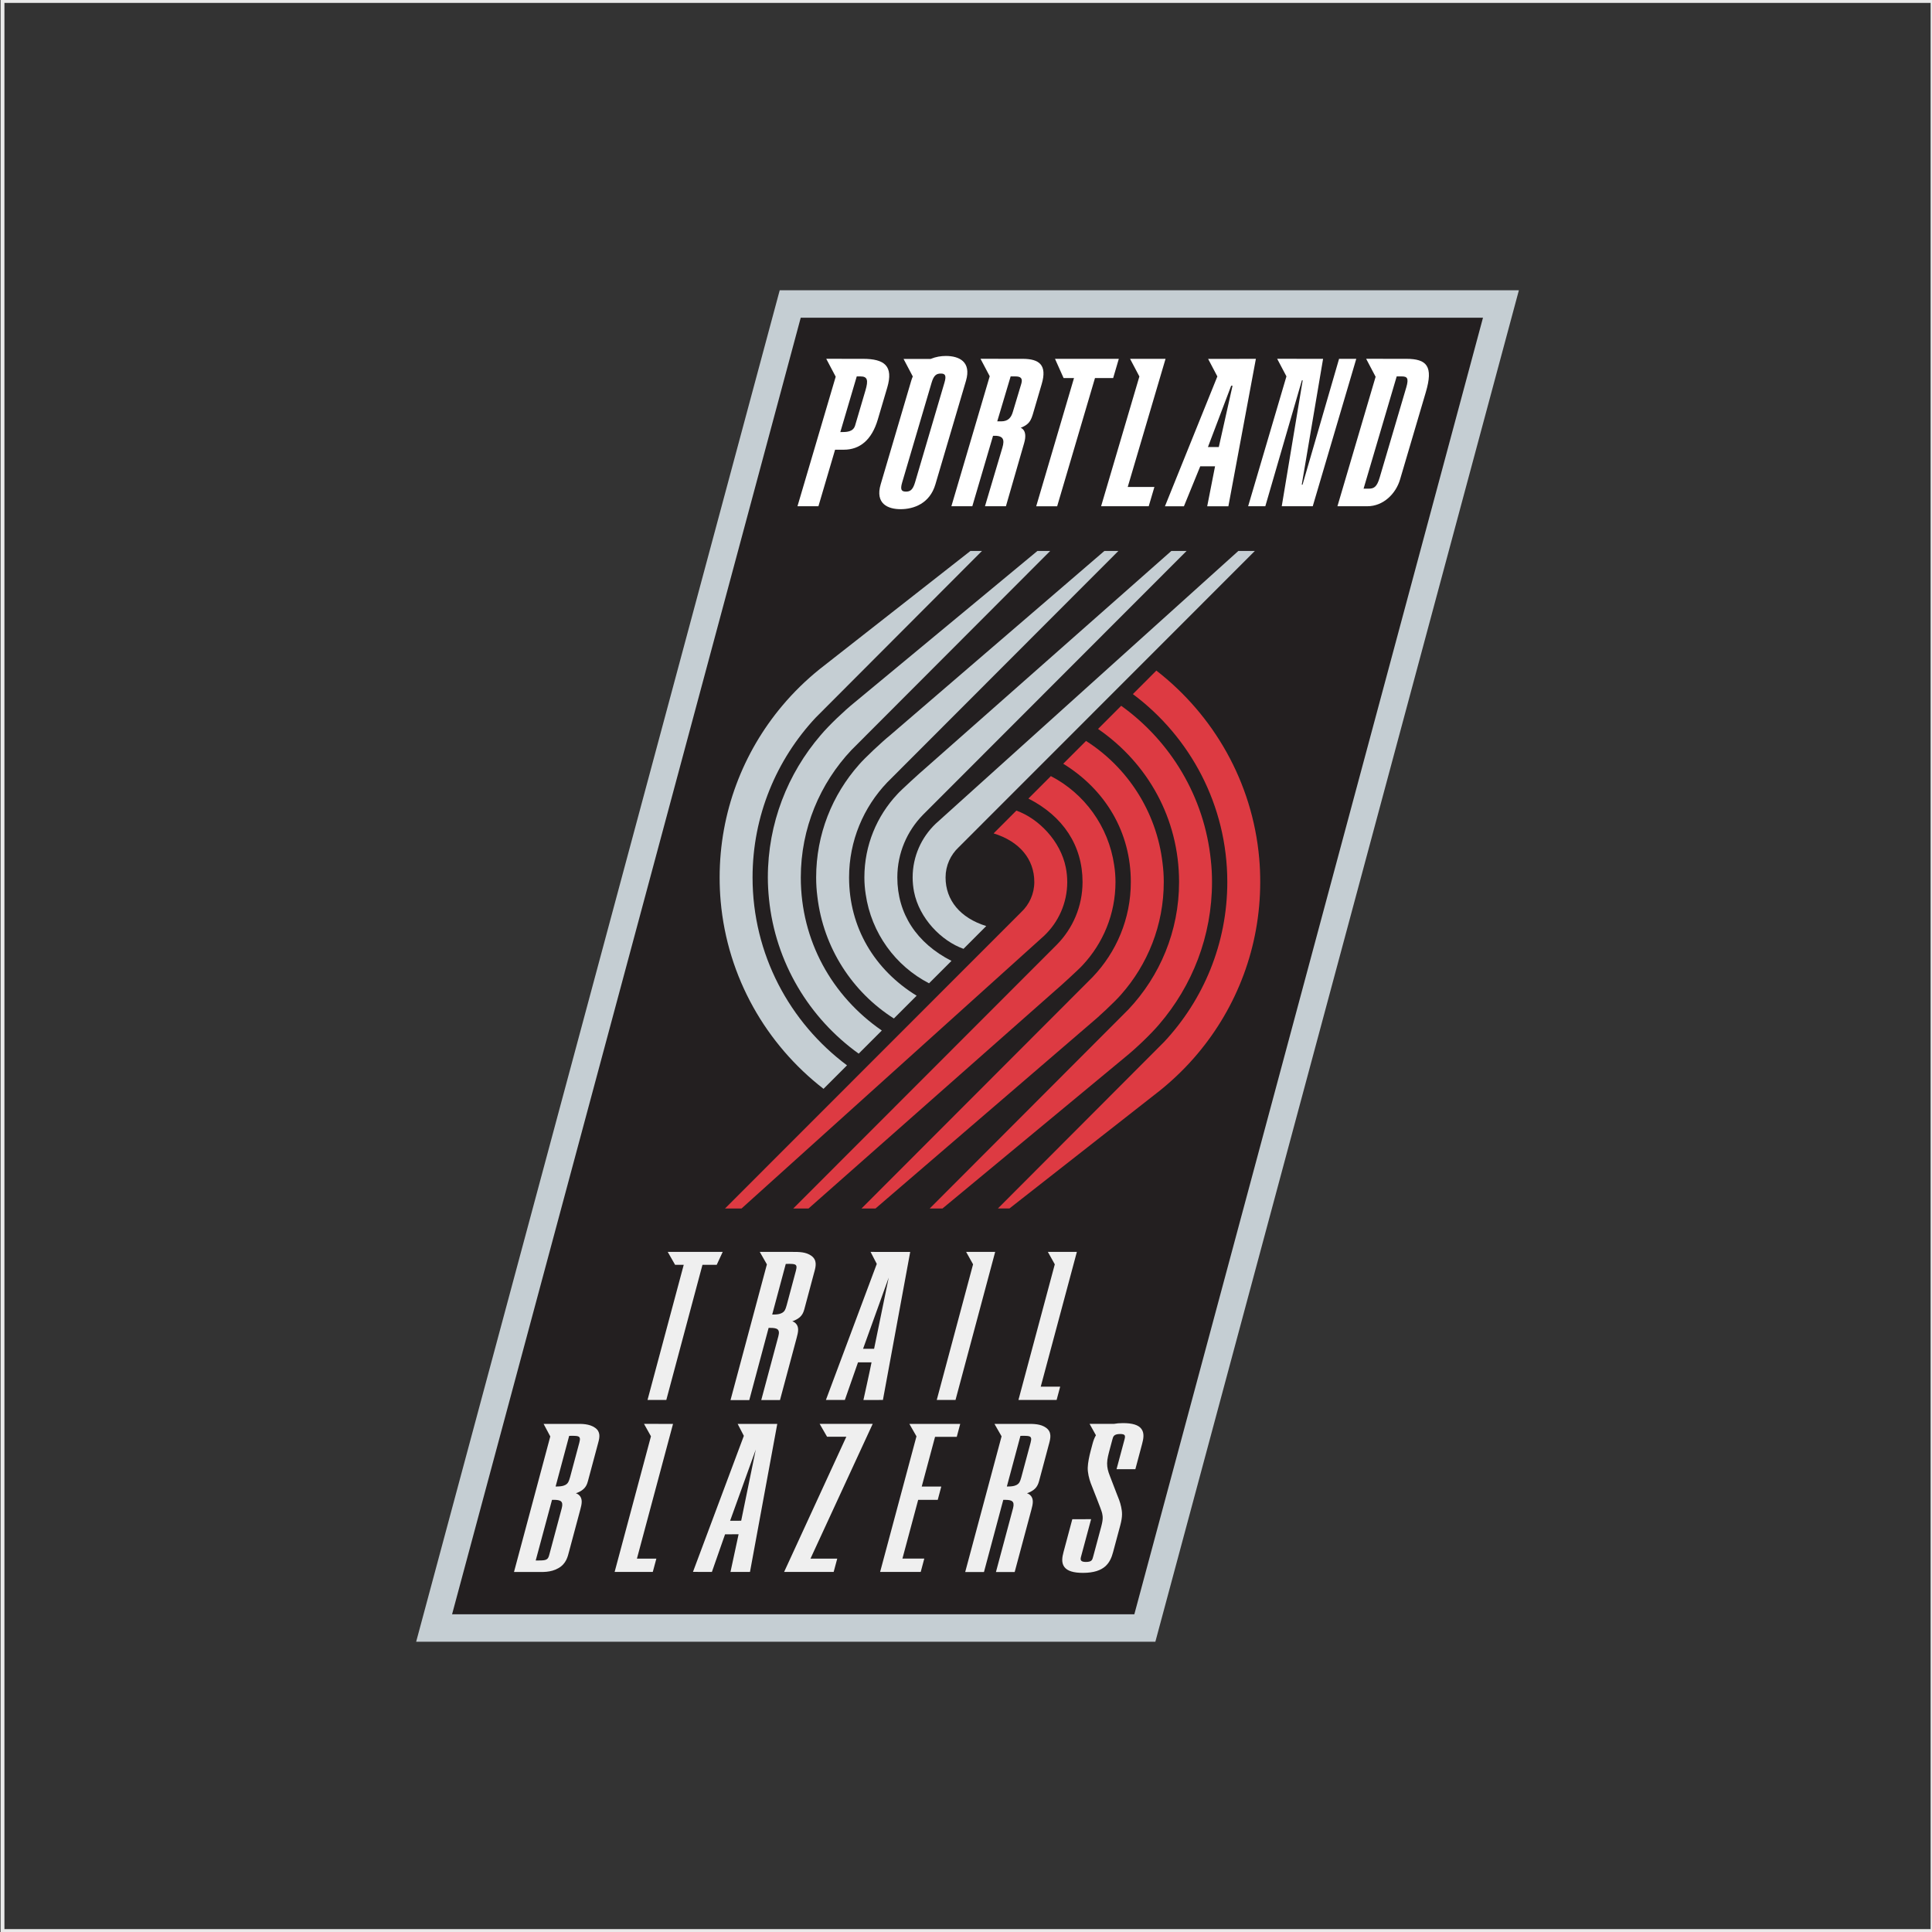 <?xml version="1.0" encoding="utf-8"?>
<!-- Generator: Adobe Illustrator 16.0.0, SVG Export Plug-In . SVG Version: 6.00 Build 0)  -->
<!DOCTYPE svg PUBLIC "-//W3C//DTD SVG 1.1//EN" "http://www.w3.org/Graphics/SVG/1.1/DTD/svg11.dtd">
<svg version="1.1" id="content" xmlns="http://www.w3.org/2000/svg" xmlns:xlink="http://www.w3.org/1999/xlink" x="0px" y="0px"
	 width="500px" height="500px" viewBox="0 0 500 500" enable-background="new 0 0 500 500" xml:space="preserve">
<rect x="0" y="0" width="500" height="500" fill="#333333" stroke="none"/>
<g id="bounds">
	<rect x="0.645" y="0.25" fill="none" stroke="#EAEAEA" stroke-miterlimit="10" width="499.5" height="499.5"/>
</g>
<rect id="position" x="0.5" y="0.5" display="none" fill="none" stroke="#000000" width="499" height="499"/>
<g>
	<path fill="#C5CED3" d="M201.791,75.118l-94.09,349.765h191.305l94.082-349.765H201.791L201.791,75.118z"/>
	<polygon fill="#231F20" points="293.566,417.773 116.998,417.773 207.229,82.226 383.795,82.226 	"/>
	<g>
		<g>
			<g>
				<path fill="#C5CED3" d="M249.355,245.557l5.887-5.895c-6.729-2.082-10.529-6.691-10.529-12.578c0-3.074,1.296-5.844,3.377-7.797
					l76.662-76.698h-4.271l-72.164,65.03l-6.162,5.559c-3.675,3.508-5.964,8.438-5.964,13.902c0,1.264,0.132,2.502,0.359,3.705
					C237.91,237.68,243.613,243.514,249.355,245.557z"/>
			</g>
			<path fill="#C5CED3" d="M240.433,254.48l5.81-5.803c-9.017-4.594-14.014-12.207-14.014-21.594c0-6.301,2.528-12.012,6.61-16.188
				l68.251-68.309h-3.943l-63.875,56.417c-0.881,0.715-6.326,5.685-7.051,6.544c-5.284,5.635-8.52,13.205-8.52,21.533
				c0,1.467,0.119,2.912,0.336,4.322C225.494,241.504,231.791,250.023,240.433,254.48z"/>
			<path fill="#C5CED3" d="M231.336,263.582l5.89-5.893c-10.953-6.744-17.485-17.717-17.485-30.605
				c0-9.523,3.754-18.184,9.852-24.58l59.842-59.914h-3.623l-55.589,47.81c-1.771,1.415-6.472,5.787-7.933,7.515
				c-6.881,7.769-11.072,17.984-11.072,29.171c0,1.666,0.105,3.318,0.314,4.936C213.084,245.322,220.627,256.789,231.336,263.582z"
				/>
			<path fill="#C5CED3" d="M222.227,272.682l5.984-5.986c-12.885-8.896-20.965-23.229-20.965-39.611
				c0-12.756,4.984-24.354,13.099-32.972l51.44-51.522h-3.309l-47.307,39.194c-2.646,2.137-6.621,5.909-8.809,8.508
				c-8.49,9.896-13.643,22.75-13.643,36.796c0,1.875,0.109,3.727,0.297,5.553C200.67,249.135,209.472,263.545,222.227,272.682z"/>
			<g>
				<path fill="#C5CED3" d="M186.507,233.25c1.757,19.705,11.801,37.061,26.62,48.539l6.08-6.082
					c-14.83-11.061-24.445-28.742-24.445-48.623c0-15.98,6.21-30.528,16.336-41.363l43.033-43.131h-2.988l-39.018,30.581
					c-3.533,2.844-6.778,6.019-9.692,9.487c-10.099,12.024-16.19,27.53-16.19,44.426C186.24,229.158,186.33,231.217,186.507,233.25z
					"/>
			</g>
		</g>
		<g>
			<g>
				<path fill="#DD3A42" d="M263.033,209.781l-5.887,5.898c6.727,2.086,10.531,6.684,10.531,12.586c0,3.059-1.301,5.832-3.377,7.783
					l-76.666,76.711h4.273l72.162-65.041l6.172-5.561c3.67-3.494,5.961-8.438,5.961-13.891c0-1.268-0.129-2.512-0.363-3.715
					C274.488,217.658,268.777,211.822,263.033,209.781z"/>
			</g>
			<path fill="#DD3A42" d="M271.959,200.857l-5.807,5.811c9.012,4.584,14.01,12.199,14.01,21.59c0,6.289-2.523,12.012-6.613,16.182
				l-68.252,68.314h3.955l63.867-56.422c0.881-0.715,6.328-5.682,7.057-6.543c5.273-5.639,8.512-13.211,8.512-21.531
				c0-1.475-0.113-2.918-0.336-4.33C286.896,213.838,280.604,205.322,271.959,200.857z"/>
			<path fill="#DD3A42" d="M281.062,191.756l-5.898,5.895c10.951,6.753,17.492,17.716,17.492,30.611
				c0,9.52-3.756,18.18-9.861,24.574l-59.84,59.92h3.625l55.592-47.809c1.77-1.422,6.469-5.793,7.932-7.521
				c6.887-7.771,11.078-17.98,11.078-29.166c0-1.676-0.109-3.326-0.322-4.939C299.303,210.021,291.76,198.559,281.062,191.756z"/>
			<path fill="#DD3A42" d="M290.162,182.658l-5.986,5.993c12.895,8.898,20.967,23.222,20.967,39.615
				c0,12.746-4.98,24.354-13.094,32.963l-51.439,51.527h3.305l47.307-39.197c2.645-2.135,6.621-5.904,8.812-8.504
				c8.49-9.9,13.635-22.752,13.635-36.793c0-1.879-0.094-3.736-0.297-5.559C311.717,206.199,302.916,191.795,290.162,182.658z"/>
			<g>
				<path fill="#DD3A42" d="M325.879,222.086c-1.748-19.703-11.799-37.051-26.615-48.537l-6.078,6.08
					c14.826,11.069,24.439,28.75,24.439,48.632c0,15.971-6.207,30.521-16.334,41.365l-43.037,43.127h2.986l39.027-30.584
					c3.521-2.846,6.775-6.014,9.686-9.488c10.105-12.016,16.191-27.525,16.191-44.424
					C326.148,226.184,326.062,224.123,325.879,222.086z"/>
			</g>
		</g>
	</g>
	<g>
		<path fill="#EFEFEF" d="M168.468,371.713l-9.402,35.104h9.873l0.927-3.439h-5.03l9.344-34.875l-7.51-0.006L168.468,371.713z"/>
		<path fill="#EFEFEF" d="M201.156,368.506l-10.252-0.006l1.603,3.094l-13.168,35.211l4.901,0.008l3.405-9.736l3.502-0.006
			l-2.098,9.75l5.047-0.008L201.156,368.506z M191.818,393.566l-2.865,0.006l6.641-18.428L191.818,393.566z"/>
		<path fill="#EFEFEF" d="M212.127,368.5l1.91,3.32h4.996l-16.104,34.994h12.822l0.924-3.438h-6.926l16.104-34.877H212.127z"/>
		<path fill="#EFEFEF" d="M235.341,368.5l1.841,3.221l-9.408,35.096h10.508l0.926-3.463h-5.656c0,0,3.634-13.553,4.072-15.193
			c1.272,0,5.065,0,5.065,0l0.915-3.441h-5.061l3.451-12.867h5.617l0.895-3.35h-13.165V368.5z"/>
		<path fill="#EFEFEF" d="M265.889,368.5h-0.012h-8.512l1.842,3.221l-9.416,35.119h4.857c0,0,4.527-16.914,5-18.682
			c0.109,0,0.41,0,0.41,0c0.928,0,1.564,0.082,1.924,0.408c0.324,0.277,0.443,0.787,0.195,1.746l-4.43,16.527h4.848l4.314-16.092
			c0.395-1.467,0.719-2.859-0.301-3.816c-0.357-0.332-0.83-0.48-0.83-0.48s0.453-0.121,1.109-0.484
			c0.414-0.232,0.865-0.539,1.223-0.986c0.289-0.379,0.547-0.768,0.797-1.67l2.523-9.449c0,0,0.082-0.301,0.098-0.348
			c0.352-1.332,0.707-2.922-0.807-4.01C269.314,368.488,267.506,368.5,265.889,368.5z M266.416,371.73
			c0.52,0.205,0.555,0.666,0.297,1.646l-2.387,8.891c-0.354,1.34-0.609,1.562-0.885,1.803c-0.314,0.275-0.996,0.633-2.48,0.633
			h-0.387l3.514-13.102C264.086,371.605,265.82,371.506,266.416,371.73z"/>
		<path fill="#EFEFEF" d="M293.826,380.242l1.748-6.545c0.344-1.297,0.65-2.771-0.176-3.895c-0.754-1.021-2.324-1.51-4.803-1.5
			c-0.869,0-1.643,0.066-2.328,0.197l-6.287-0.006l0.898,1.609l0.746,1.34c-0.406,0.695-0.672,1.453-0.873,2.207l-0.473,1.775
			c-0.408,1.541-0.73,3.125-0.771,4.398c-0.043,1.291,0.352,2.865,0.758,3.982c0.406,1.125,2.807,6.979,2.963,7.812
			c0.156,0.84,0.324,1.402-0.252,3.551l-2.064,7.686c-0.232,0.879-0.363,1.367-1.873,1.381c-1.514,0-1.467-0.629-1.266-1.381
			l2.605-9.689l-4.867,0.014l-2.271,8.488c-0.367,1.359-0.592,2.771,0.211,3.861c0.771,1.039,2.361,1.541,4.877,1.531
			c5.543-0.023,6.994-2.584,7.73-5.342c0,0,1.484-5.516,1.859-6.924c0.652-2.422,0.496-3.514,0.238-4.805
			c-0.264-1.283-0.76-2.441-1.135-3.371l-1.766-4.588c-0.504-1.271-0.738-2.18-0.734-3.328c0.01-1.162,0.367-2.428,0.799-4.049
			l0.574-2.143c0.203-0.766,0.363-1.365,1.984-1.389c0.607-0.006,1.012,0.105,1.168,0.316c0.135,0.182,0.133,0.527-0.016,1.072
			l-2.072,7.727h4.867V380.242z"/>
		<path fill="#EFEFEF" d="M149.623,371.73c0.529,0.205,0.561,0.666,0.301,1.646l-2.381,8.891c-0.367,1.34-0.619,1.562-0.888,1.803
			c-0.312,0.275-0.994,0.633-2.483,0.633h-0.38l3.51-13.102C147.295,371.605,149.03,371.506,149.623,371.73z M142.14,402.424
			c-0.17,0.627-0.346,0.959-0.706,1.152c-0.343,0.199-0.869,0.27-1.875,0.27c-0.189,0-0.916,0-0.916,0l4.219-15.693h0.407
			c0.921,0,1.564,0.084,1.925,0.406c0.319,0.283,0.444,0.791,0.192,1.748L142.14,402.424z M150.162,390.748
			c0.401-1.465,0.725-2.857-0.294-3.816c-0.354-0.332-0.834-0.479-0.834-0.479s0.453-0.123,1.117-0.484
			c0.413-0.232,0.866-0.539,1.218-0.986c0.296-0.379,0.548-0.768,0.786-1.67l2.616-9.756c0.036-0.107,0.058-0.215,0.086-0.326
			c0.336-1.24,0.596-2.693-0.818-3.701c-1.48-1.078-3.552-1.027-4.537-1.027h-8.818l1.731,3.25l-9.392,35.07c0,0,4.646,0,5.736,0
			c1.606,0,3.714,0.182,5.75-0.98c2.092-1.186,2.438-3.104,2.762-4.305L150.162,390.748z"/>
		<path fill="#EFEFEF" d="M272.979,327.205l-9.406,35.105h9.877l0.92-3.439h-5.029l9.35-34.877l-7.508-0.008L272.979,327.205z"/>
		<path fill="#EFEFEF" d="M235.559,324.004l-10.254-0.012l1.604,3.102l-13.166,35.215l4.902,0.002l3.405-9.734l3.502-0.008
			c-0.358,1.898-2.101,9.75-2.101,9.75l5.047-0.008L235.559,324.004z M226.217,349.064l-2.857,0.004l6.637-18.43L226.217,349.064z"
			/>
		<path fill="#EFEFEF" d="M205.158,323.992h-0.016h-8.509l1.839,3.227l-9.414,35.121h4.855l5.004-18.684h0.41
			c0.924,0,1.562,0.082,1.922,0.396c0.328,0.287,0.453,0.803,0.195,1.754l-4.433,16.531h4.849l4.313-16.092
			c0.397-1.469,0.72-2.863-0.296-3.816c-0.355-0.338-0.834-0.482-0.834-0.482s0.457-0.131,1.109-0.484
			c0.42-0.234,0.865-0.535,1.223-0.979c0.294-0.383,0.545-0.771,0.791-1.674l2.527-9.449c0,0,0.086-0.301,0.1-0.354
			c0.355-1.324,0.707-2.918-0.809-4.002C208.584,323.982,206.771,323.992,205.158,323.992z M205.682,327.23
			c0.52,0.203,0.557,0.664,0.295,1.641l-2.379,8.889c-0.357,1.346-0.615,1.566-0.889,1.803c-0.312,0.281-0.99,0.639-2.482,0.639
			h-0.383l3.51-13.096C203.347,327.105,205.088,327.002,205.682,327.23z"/>
		<polygon fill="#EFEFEF" points="247.287,362.309 257.549,323.992 250.033,323.986 251.83,327.205 242.43,362.309 		"/>
		<polygon fill="#EFEFEF" points="172.809,323.992 174.714,327.336 176.949,327.336 167.577,362.309 172.44,362.309 
			181.798,327.336 185.484,327.336 187.033,323.992 		"/>
	</g>
	<g>
		<path fill="#FFFFFF" d="M289.549,92.864l-1.465,4.978h-4.703l-9.789,33.178h-5.422l9.781-33.178h-2.693l-2.225-4.978H289.549
			L289.549,92.864z"/>
		<path fill="#FFFFFF" d="M223.322,92.864l-9.488-0.007l2.445,4.636l-9.893,33.523h5.422l4.312-14.631h2.254
			c4.197,0,7.254-2.575,8.803-7.826l2.439-8.249C231.259,94.739,228.953,92.864,223.322,92.864z M223.974,101.058l-2.671,9.056
			c-0.512,1.712-2.248,1.712-3.832,1.712l4.254-14.412h0.973C224.537,97.417,224.748,98.429,223.974,101.058z"/>
		<path fill="#FFFFFF" d="M244.785,92.123c-1.242,0-2.58,0.205-3.959,0.775h-6.982l2.386,4.531c-0.157,0.349-0.29,0.725-0.409,1.125
			l-7.902,26.797c-1.473,4.983,1.834,6.425,5.154,6.425c3.381,0,7.543-1.442,9.01-6.425l7.912-26.797
			C251.455,93.568,248.154,92.123,244.785,92.123z M244.422,99.035l-7.615,25.832c-0.578,1.931-1.268,2.36-2.331,2.36
			c-1.132,0-1.569-0.433-0.998-2.36l7.622-25.832c0.568-1.934,1.26-2.36,2.387-2.36C244.559,96.675,244.998,97.105,244.422,99.035z"
			/>
		<path fill="#FFFFFF" d="M264.637,92.864l-10.879-0.007l2.381,4.514l-9.921,33.646h5.416L257,112.782
			c2.539-0.106,3.102,0.808,2.404,3.113c-2.299,7.718-4.494,15.122-4.494,15.122h5.422c0,0,1.543-5.317,4.717-16.356
			c1-3.448-0.898-3.941-0.898-3.941c2.688-1.08,2.785-2.315,3.629-5.152l1.811-6.17C271.049,94.466,268.982,92.864,264.637,92.864z
			 M264.318,99.292l-2.188,7.285c-0.406,1.392-1.135,2.469-3.027,2.469h-1.018l3.469-11.629h1.271
			C264.055,97.417,264.75,97.839,264.318,99.292z"/>
		<polygon fill="#FFFFFF" points="301.643,92.864 292.461,92.864 294.873,97.432 284.965,131.016 297.287,131.016 298.758,126.03 
			291.855,126.03 		"/>
		<path fill="#FFFFFF" d="M312.664,92.885l2.387,4.538L301.49,131.02h4.912l4.223-10.344h3.832l-2.031,10.344h5.479l7.117-38.153
			L312.664,92.885z M315.426,115.689h-2.811l6.012-15.862h0.355L315.426,115.689z"/>
		<polygon fill="#FFFFFF" points="346.551,92.864 337.09,125.446 336.889,125.446 342.412,92.864 330.533,92.857 332.93,97.403 
			323.018,131.016 327.463,131.016 336.932,98.429 337.137,98.429 331.715,131.016 339.738,131.016 351.002,92.864 		"/>
		<path fill="#FFFFFF" d="M363.924,92.864l-10.363-0.007l2.447,4.652l-9.881,33.507h7.717c4.199,0,7.406-3.271,8.484-6.914
			l6.676-22.618C370.977,94.791,369.297,92.864,363.924,92.864z M363.943,100.256l-6.893,23.363
			c-0.73,2.463-1.498,2.848-2.879,2.848h-1.279l8.57-29.053h1.271C364.121,97.417,364.672,97.79,363.943,100.256z"/>
	</g>
</g>
</svg>
